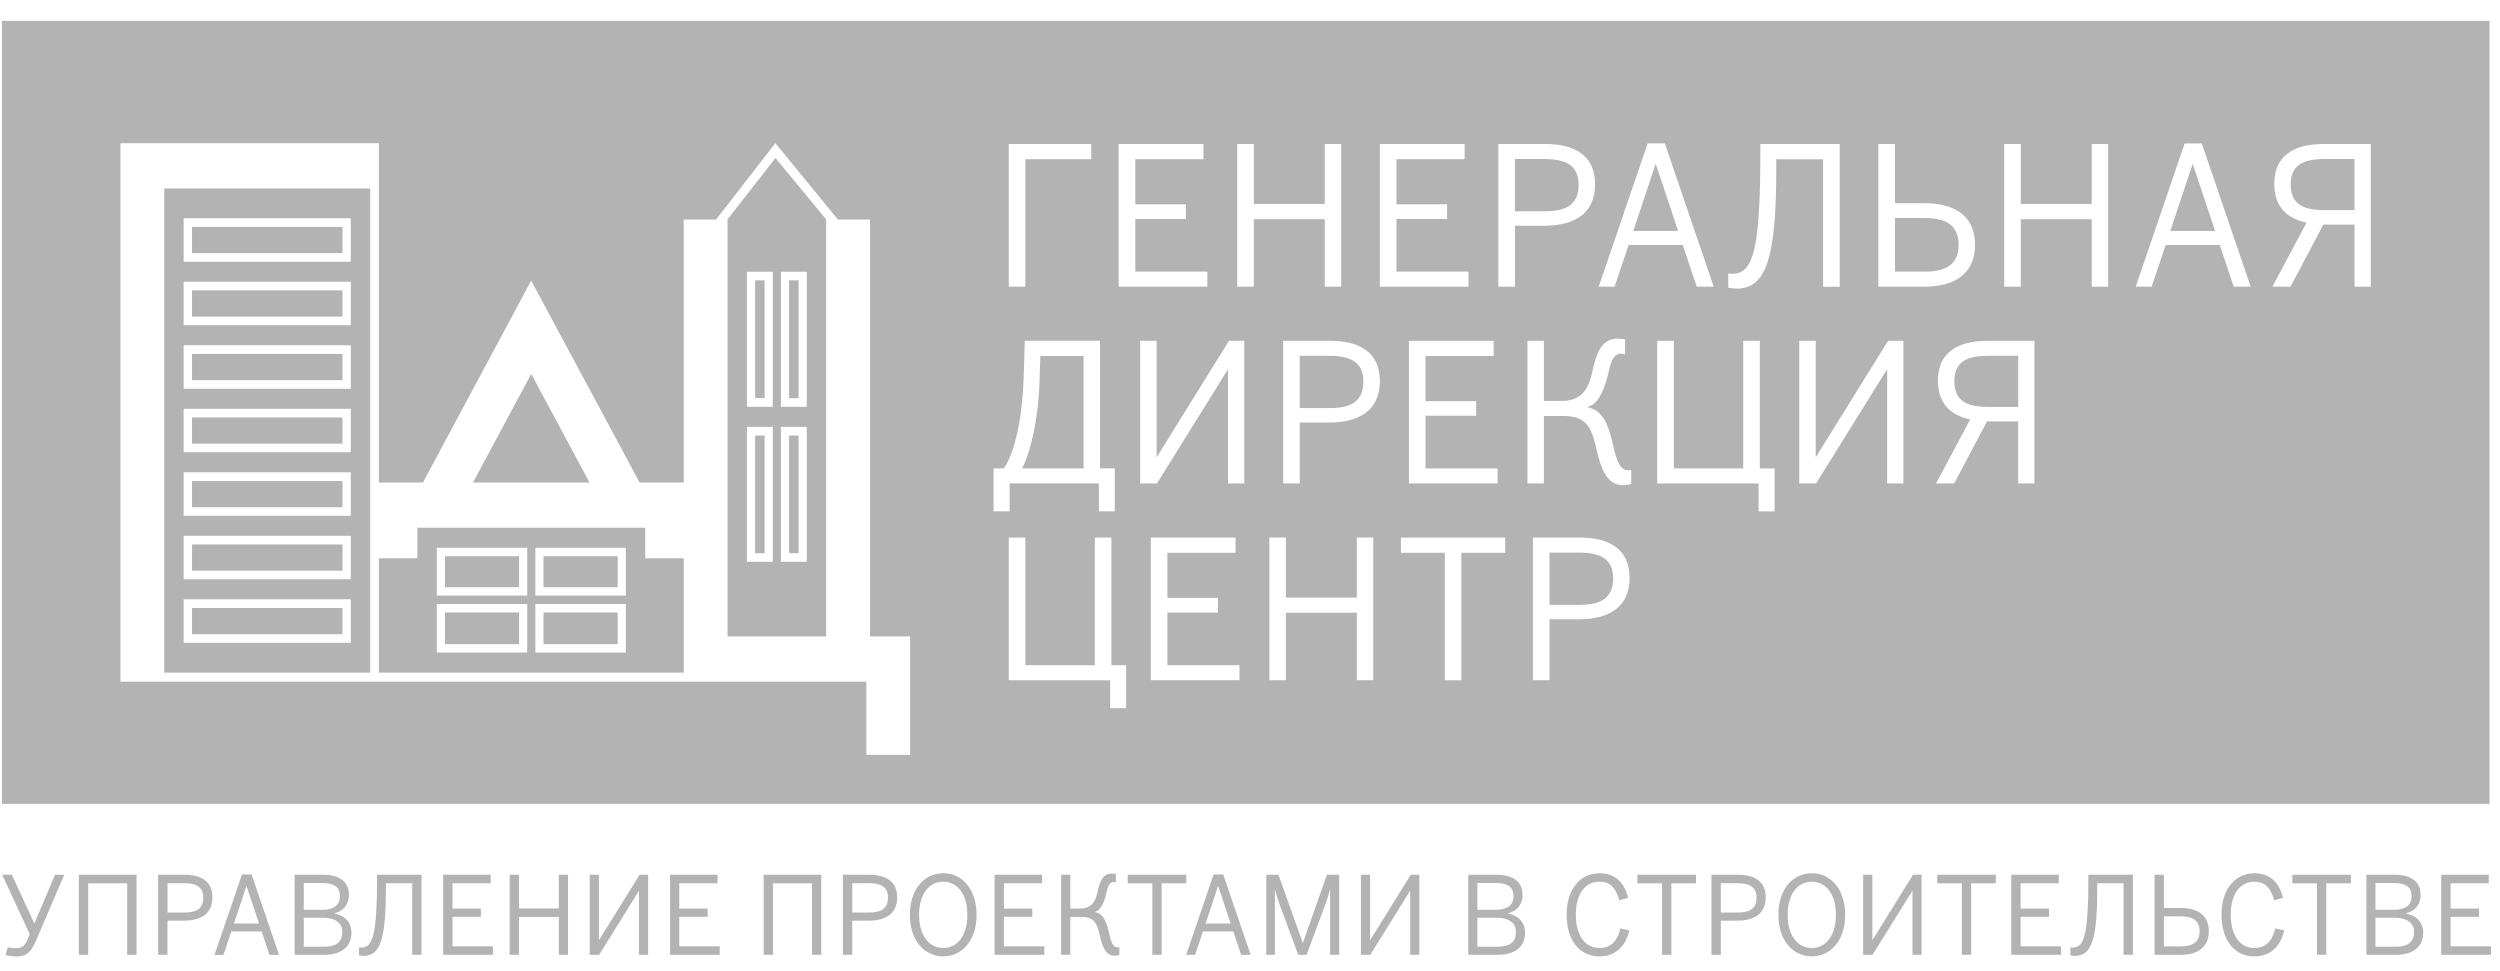 <svg width="85" height="33" viewBox="0 0 85 33" fill="none" xmlns="http://www.w3.org/2000/svg">
<path d="M44.3 32.052H44.293L43.467 29.742H43.054V32.464H43.346V30.253H43.352C43.409 30.47 43.445 30.584 43.512 30.767L44.139 32.463H44.424L45.055 30.767C45.122 30.584 45.18 30.407 45.215 30.264H45.223V32.463H45.533V29.741H45.116L44.3 32.052ZM41.263 29.732L40.33 32.465H40.633L40.9 31.67H41.932L42.199 32.465H42.523L41.59 29.732H41.263ZM40.989 31.401L41.412 30.129H41.42L41.843 31.401H40.989ZM8.227 29.732L7.294 32.465H7.597L7.864 31.67H8.896L9.163 32.465H9.487L8.554 29.732H8.227ZM7.953 31.401L8.376 30.129H8.384L8.807 31.401H7.953ZM46.591 31.956H46.583V29.742H46.27V32.464H46.59L47.939 30.294H47.947V32.464H48.257V29.742H47.965L46.591 31.956ZM77.939 30.033H78.776V32.464H79.093V30.033H79.931V29.742H77.939V30.033H77.939ZM54.383 32.232C53.892 32.232 53.578 31.805 53.578 31.088C53.578 30.415 53.888 29.978 54.376 29.978C54.76 29.978 54.942 30.202 55.056 30.611L55.355 30.526C55.234 30.026 54.938 29.691 54.38 29.691C53.72 29.691 53.265 30.247 53.265 31.093C53.265 31.98 53.71 32.517 54.38 32.517C54.932 32.517 55.27 32.174 55.398 31.634L55.095 31.565C54.989 32.004 54.76 32.232 54.383 32.232ZM51.267 31.059V31.051C51.538 30.992 51.765 30.794 51.765 30.422C51.765 29.97 51.438 29.741 50.864 29.741H49.921V32.463H50.936C51.524 32.463 51.851 32.176 51.851 31.72C51.85 31.324 51.595 31.122 51.267 31.059ZM50.231 30.022H50.844C51.271 30.022 51.459 30.162 51.459 30.474C51.459 30.787 51.235 30.934 50.836 30.934H50.231V30.022ZM50.921 32.188H50.231V31.202H50.854C51.281 31.202 51.542 31.356 51.542 31.699C51.541 32.012 51.349 32.188 50.921 32.188ZM71.004 29.959C71.004 31.445 70.89 31.835 70.797 32.008C70.719 32.152 70.623 32.217 70.477 32.217C70.463 32.217 70.406 32.217 70.392 32.213V32.481C70.428 32.492 70.517 32.5 70.563 32.5C70.658 32.5 70.808 32.477 70.933 32.36C71.119 32.18 71.307 31.786 71.307 30.278V30.032H72.201V32.463H72.519V29.741H71.004V29.959ZM65.865 30.033H66.703V32.464H67.02V30.033H67.857V29.742H65.866V30.033H65.865ZM61.602 29.69C60.958 29.69 60.466 30.231 60.466 31.103C60.466 31.975 60.958 32.516 61.602 32.516C62.243 32.516 62.735 31.975 62.735 31.103C62.735 30.231 62.243 29.69 61.602 29.69ZM61.602 32.232C61.118 32.232 60.78 31.809 60.78 31.103C60.78 30.397 61.118 29.978 61.602 29.978C62.083 29.978 62.421 30.398 62.421 31.103C62.421 31.809 62.083 32.232 61.602 32.232ZM63.668 31.956H63.66V29.742H63.347V32.464H63.667L65.017 30.294H65.024V32.464H65.334V29.742H65.042L63.668 31.956ZM55.672 30.033H56.51V32.464H56.827V30.033H57.663V29.742H55.672V30.033ZM74.128 30.871H73.572V29.742H73.255V32.464H74.149C74.719 32.464 75.1 32.206 75.1 31.666C75.1 31.084 74.676 30.871 74.128 30.871ZM74.142 32.177H73.572V31.155H74.145C74.566 31.155 74.786 31.305 74.786 31.673C74.786 32.019 74.569 32.177 74.142 32.177ZM76.649 32.232C76.158 32.232 75.844 31.805 75.844 31.088C75.844 30.415 76.154 29.978 76.642 29.978C77.026 29.978 77.208 30.202 77.322 30.611L77.621 30.526C77.5 30.026 77.204 29.691 76.646 29.691C75.986 29.691 75.531 30.247 75.531 31.093C75.531 31.98 75.976 32.517 76.646 32.517C77.198 32.517 77.536 32.174 77.664 31.634L77.361 31.565C77.255 32.004 77.026 32.232 76.649 32.232ZM59.084 29.742H58.19V32.464H58.508V31.302H59.063C59.612 31.302 60.035 31.092 60.035 30.511C60.034 29.966 59.654 29.742 59.084 29.742ZM59.081 31.026H58.508V30.029H59.078C59.505 30.029 59.722 30.173 59.722 30.518C59.722 30.886 59.501 31.026 59.081 31.026ZM68.7 31.172H69.666V30.893H68.7V30.032H70V29.741H68.383V32.463H70.075V32.176H68.7V31.172ZM15.385 31.172H16.35V30.893H15.385V30.032H16.684V29.741H15.067V32.463H16.759V32.176H15.385V31.172ZM12.818 29.959C12.818 31.445 12.704 31.835 12.611 32.008C12.533 32.152 12.437 32.217 12.291 32.217C12.277 32.217 12.22 32.217 12.206 32.213V32.481C12.242 32.492 12.331 32.5 12.376 32.5C12.473 32.5 12.622 32.477 12.747 32.36C12.932 32.18 13.121 31.786 13.121 30.278V30.032H14.015V32.463H14.332V29.741H12.819V29.959H12.818ZM19 30.886H17.647V29.742H17.329V32.464H17.647V31.176H19V32.464H19.314V29.742H19V30.886ZM81.802 31.059V31.051C82.073 30.992 82.3 30.794 82.3 30.422C82.3 29.97 81.973 29.741 81.4 29.741H80.456V32.463H81.472C82.059 32.463 82.387 32.176 82.387 31.72C82.387 31.324 82.13 31.122 81.802 31.059ZM80.766 30.022H81.379C81.806 30.022 81.995 30.162 81.995 30.474C81.995 30.787 81.77 30.934 81.371 30.934H80.766V30.022ZM81.457 32.188H80.766V31.202H81.389C81.817 31.202 82.077 31.356 82.077 31.699C82.077 32.012 81.885 32.188 81.457 32.188ZM83.32 32.177V31.172H84.285V30.893H83.32V30.032H84.619V29.741H83.002V32.463H84.694V32.176H83.32V32.177ZM11.365 31.059V31.051C11.636 30.992 11.863 30.794 11.863 30.422C11.863 29.97 11.535 29.741 10.962 29.741H10.019V32.463H11.033C11.62 32.463 11.948 32.176 11.948 31.72C11.948 31.324 11.693 31.122 11.365 31.059ZM10.329 30.022H10.941C11.369 30.022 11.557 30.162 11.557 30.474C11.557 30.787 11.333 30.934 10.934 30.934H10.329V30.022ZM11.019 32.188H10.329V31.202H10.952C11.379 31.202 11.639 31.356 11.639 31.699C11.639 32.012 11.446 32.188 11.019 32.188ZM6.272 29.742H5.377V32.464H5.695V31.302H6.251C6.799 31.302 7.223 31.092 7.223 30.511C7.223 29.966 6.842 29.742 6.272 29.742ZM6.269 31.026H5.696V30.029H6.266C6.693 30.029 6.911 30.173 6.911 30.518C6.91 30.886 6.688 31.026 6.269 31.026ZM2.682 32.464H2.999V30.033H4.324V32.464H4.641V29.742H2.682V32.464ZM20.371 31.956H20.363V29.742H20.05V32.464H20.37L21.72 30.294H21.727V32.464H22.037V29.742H21.745L20.371 31.956ZM40.333 29.742H38.342V30.033H39.18V32.464H39.497V30.033H40.334V29.742H40.333ZM1.168 31.401L0.403 29.742H0.075L1.012 31.765L0.93 31.953C0.849 32.148 0.748 32.237 0.556 32.237C0.414 32.237 0.317 32.218 0.264 32.204L0.19 32.469C0.275 32.494 0.386 32.52 0.56 32.52C0.938 32.52 1.076 32.322 1.226 31.977L2.183 29.744H1.87L1.168 31.401ZM34.133 31.172H35.098V30.893H34.133V30.032H35.432V29.741H33.816V32.463H35.507V32.176H34.133V31.172ZM32.071 29.69C31.427 29.69 30.935 30.231 30.935 31.103C30.935 31.975 31.427 32.516 32.071 32.516C32.712 32.516 33.204 31.975 33.204 31.103C33.204 30.231 32.712 29.69 32.071 29.69ZM32.071 32.232C31.587 32.232 31.249 31.809 31.249 31.103C31.249 30.397 31.587 29.978 32.071 29.978C32.552 29.978 32.89 30.398 32.89 31.103C32.89 31.809 32.551 32.232 32.071 32.232ZM37.691 31.651C37.623 31.36 37.513 31.055 37.221 31.011V31.004C37.346 30.979 37.431 30.868 37.495 30.735C37.555 30.61 37.594 30.47 37.622 30.349C37.651 30.224 37.694 29.989 37.861 29.989C37.879 29.989 37.911 29.993 37.94 30V29.716C37.918 29.709 37.837 29.701 37.794 29.701C37.466 29.701 37.381 30.04 37.32 30.308C37.306 30.374 37.292 30.437 37.27 30.495C37.185 30.765 37.003 30.889 36.74 30.889H36.391V29.741H36.078V32.463H36.391V31.175H36.761C37.136 31.175 37.263 31.334 37.349 31.627C37.367 31.694 37.385 31.767 37.402 31.845C37.466 32.113 37.572 32.495 37.889 32.495C37.954 32.495 38.029 32.484 38.057 32.474V32.205C38.047 32.208 38.018 32.212 38.004 32.212C37.822 32.214 37.765 31.983 37.691 31.651ZM29.553 29.742H28.659V32.464H28.976V31.302H29.532C30.081 31.302 30.504 31.092 30.504 30.511C30.504 29.966 30.122 29.742 29.553 29.742ZM29.549 31.026H28.976V30.029H29.547C29.974 30.029 30.192 30.173 30.192 30.518C30.191 30.886 29.969 31.026 29.549 31.026ZM25.963 32.464H26.28V30.033H27.606V32.464H27.923V29.742H25.964V32.464H25.963ZM23.096 31.172H24.061V30.893H23.096V30.032H24.396V29.741H22.779V32.463H24.47V32.176H23.096V31.172ZM6.529 10.765H11.644V9.874H6.529V10.765ZM5.585 22.869H12.587V6.408H5.585V22.869ZM6.244 7.42H11.927V8.899H6.244V7.42ZM6.244 9.58H11.927V11.057H6.244V9.58ZM6.244 11.739H11.927V13.219H6.244V11.739ZM6.244 13.899H11.927V15.377H6.244V13.899ZM6.244 16.058H11.927V17.538H6.244V16.058ZM6.244 18.218H11.927V19.695H6.244V18.218ZM6.244 20.376H11.927V21.855H6.244V20.376ZM6.529 15.084H11.644V14.193H6.529V15.084ZM6.529 17.244H11.644V16.353H6.529V17.244ZM6.529 21.562H11.644V20.671H6.529V21.562ZM6.529 12.033V12.924H11.644V12.033H6.529ZM6.529 8.606H11.644V7.715H6.529V8.606ZM6.529 19.402H11.644V18.512H6.529V19.402ZM56.3 5.584H56.287L55.532 7.852H57.055L56.3 5.584ZM36.843 12.104H35.37L35.344 12.976C35.3 14.294 35.034 15.401 34.748 15.925H36.842V12.104H36.843ZM53.673 6.279C53.673 5.662 53.285 5.407 52.524 5.407H51.508V7.184H52.531C53.28 7.184 53.673 6.934 53.673 6.279ZM53.699 18.789H52.683V20.565H53.705C54.454 20.565 54.847 20.316 54.847 19.66C54.847 19.044 54.46 18.789 53.699 18.789ZM65.451 7.413H64.428V9.235H65.444C66.206 9.235 66.593 8.953 66.593 8.337C66.593 7.682 66.2 7.413 65.451 7.413ZM24.733 7.463H24.737V21.638H28.089V7.463H28.093L26.366 5.373L24.733 7.463ZM26.274 19.102H25.396V14.514H26.274V19.102ZM26.274 13.832H25.396V9.239H26.274V13.832ZM26.551 9.239H27.43V13.832H26.551V9.239ZM26.551 14.513H27.43V19.101H26.551V14.513ZM45.207 12.098H44.191V13.875H45.213C45.963 13.875 46.356 13.625 46.356 12.97C46.356 12.354 45.968 12.098 45.207 12.098ZM84.645 0.709H0.067V27.331H84.645V0.709ZM56.02 4.876H56.604L58.266 9.746H57.688L57.213 8.33H55.372L54.896 9.746H54.356L56.02 4.876ZM50.189 13.638V14.136H48.469V15.925H50.918V16.437H47.904V11.587H50.785V12.104H48.468V13.638H50.189ZM38.035 4.895H40.917V5.413H38.6V6.947H40.32V7.445H38.6V9.234H41.049V9.746H38.035V4.895H38.035ZM34.298 4.895H37.103V5.413H34.863V9.746H34.299V4.895H34.298ZM30.945 25.665H29.455V23.177H4.095V4.869H12.587L12.883 4.867V16.406H14.381L18.06 9.541L21.748 16.406H23.246V7.463H24.348L26.362 4.867L28.488 7.463H29.579V21.638H30.945V25.665H30.945ZM33.783 15.925H34.133C34.52 15.342 34.761 14.182 34.805 12.838L34.843 11.586H37.401V15.924H37.902V17.386H37.362V16.436H34.328V17.386H33.782V15.925H33.783ZM38.29 24.078H37.745V23.128H34.299V18.278H34.863V22.617H37.224V18.278H37.788V22.617H38.289V24.078H38.29ZM42.142 23.127H39.127V18.277H42.008V18.795H39.692V20.328H41.412V20.826H39.692V22.616H42.142V23.127ZM42.306 16.437H41.754V12.57H41.742L39.337 16.437H38.766V11.587H39.325V15.532H39.337L41.786 11.587H42.306V16.437ZM42.63 9.747H42.066V4.895H42.63V6.934H45.042V4.895H45.601V9.746H45.042V7.453H42.63V9.747ZM46.692 23.127H46.133V20.833H43.721V23.127H43.157V18.277H43.721V20.316H46.133V18.277H46.692V23.127ZM45.182 14.366H44.192V16.437H43.628V11.587H45.221C46.236 11.587 46.916 11.987 46.916 12.956C46.915 13.992 46.159 14.366 45.182 14.366ZM46.915 4.895H49.796V5.413H47.48V6.947H49.2V7.445H47.48V9.234H49.929V9.746H46.915V4.895ZM51.179 18.796H49.687V23.128H49.123V18.796H47.631V18.278H51.178V18.796H51.179ZM51.508 9.747H50.944V4.895H52.537C53.553 4.895 54.232 5.296 54.232 6.265C54.232 7.301 53.477 7.675 52.499 7.675H51.51V9.747H51.508ZM53.673 21.056H52.683V23.127H52.118V18.277H53.712C54.727 18.277 55.406 18.677 55.406 19.647C55.405 20.683 54.65 21.056 53.673 21.056ZM55.462 16.456C55.411 16.476 55.278 16.496 55.164 16.496C54.599 16.496 54.409 15.814 54.294 15.335C54.263 15.197 54.231 15.066 54.2 14.949C54.047 14.425 53.819 14.143 53.152 14.143H52.492V16.437H51.933V11.587H52.492V13.631H53.114C53.584 13.631 53.908 13.408 54.059 12.93C54.097 12.825 54.123 12.714 54.148 12.595C54.256 12.117 54.409 11.513 54.992 11.513C55.068 11.513 55.215 11.526 55.253 11.54V12.045C55.202 12.032 55.145 12.025 55.114 12.025C54.815 12.025 54.739 12.445 54.688 12.668C54.637 12.884 54.568 13.133 54.46 13.356C54.345 13.592 54.194 13.789 53.971 13.835V13.848C54.491 13.926 54.688 14.471 54.809 14.988C54.942 15.578 55.044 15.991 55.367 15.991C55.393 15.991 55.443 15.984 55.462 15.978V16.456ZM60.337 17.388H59.791V16.438H56.345V11.588H56.91V15.926H59.27V11.588H59.834V15.926H60.336V17.388H60.337ZM60.392 5.853C60.392 8.54 60.056 9.242 59.726 9.563C59.503 9.772 59.237 9.812 59.065 9.812C58.983 9.812 58.824 9.799 58.76 9.78V9.302C58.786 9.308 58.887 9.308 58.913 9.308C59.173 9.308 59.345 9.19 59.484 8.935C59.649 8.627 59.852 7.932 59.852 5.284V4.897H62.55V9.748H61.986V5.414H60.392V5.853ZM64.716 16.437H64.163V12.57H64.151L61.746 16.437H61.175V11.587H61.734V15.532H61.746L64.195 11.587H64.716V16.437ZM63.864 9.747V4.895H64.428V6.908H65.418C66.396 6.908 67.151 7.288 67.151 8.323C67.151 9.287 66.472 9.746 65.456 9.746H63.864V9.747ZM69.17 16.437H68.618V14.327H67.558L66.441 16.437H65.826L66.987 14.261C66.314 14.117 65.889 13.717 65.889 12.938C65.889 12.04 66.493 11.588 67.565 11.588H69.17V16.437ZM71.677 9.747H71.118V7.453H68.706V9.747H68.142V4.895H68.706V6.934H71.118V4.895H71.677V9.747ZM75.948 9.747L75.472 8.331H73.632L73.155 9.747H72.615L74.278 4.877H74.861L76.523 9.747H75.948ZM80.606 9.747H80.054V7.636H78.994L77.877 9.746H77.261L78.423 7.57C77.75 7.426 77.325 7.026 77.325 6.246C77.325 5.348 77.928 4.896 79 4.896H80.606V9.747ZM66.448 12.956C66.448 13.619 66.854 13.835 67.597 13.835H68.619V12.098H67.604C66.848 12.098 66.448 12.32 66.448 12.956ZM77.883 6.266C77.883 6.928 78.289 7.144 79.032 7.144H80.054V5.407H79.038C78.282 5.407 77.883 5.63 77.883 6.266ZM74.545 5.584L73.79 7.852H75.313L74.558 5.584H74.545ZM26.829 13.538H27.151V9.531H26.829V13.538ZM21.002 18.912H18.479V19.964H21.002V18.912ZM21.002 20.823H18.479V21.901H21.002V20.823ZM17.649 18.912H15.128V19.964H17.649V18.912ZM17.649 20.823H15.128V21.901H17.649V20.823ZM18.062 12.715L16.081 16.406H20.045L18.062 12.715ZM25.996 9.531H25.674V13.537H25.996V9.531ZM26.829 18.808H27.151V14.807H26.829V18.808ZM21.939 17.944H14.192V18.98H12.883V22.869H23.247V18.98H21.939V17.944ZM17.926 22.187H14.851V20.537H17.926V22.187ZM17.926 20.25H14.851V18.625H17.926V20.25ZM21.278 22.187H18.203V20.537H21.278V22.187ZM21.278 20.25H18.203V18.625H21.278V20.25ZM25.996 14.807H25.674V18.808H25.996V14.807Z" fill="black" fill-opacity="0.3"/>
</svg>
